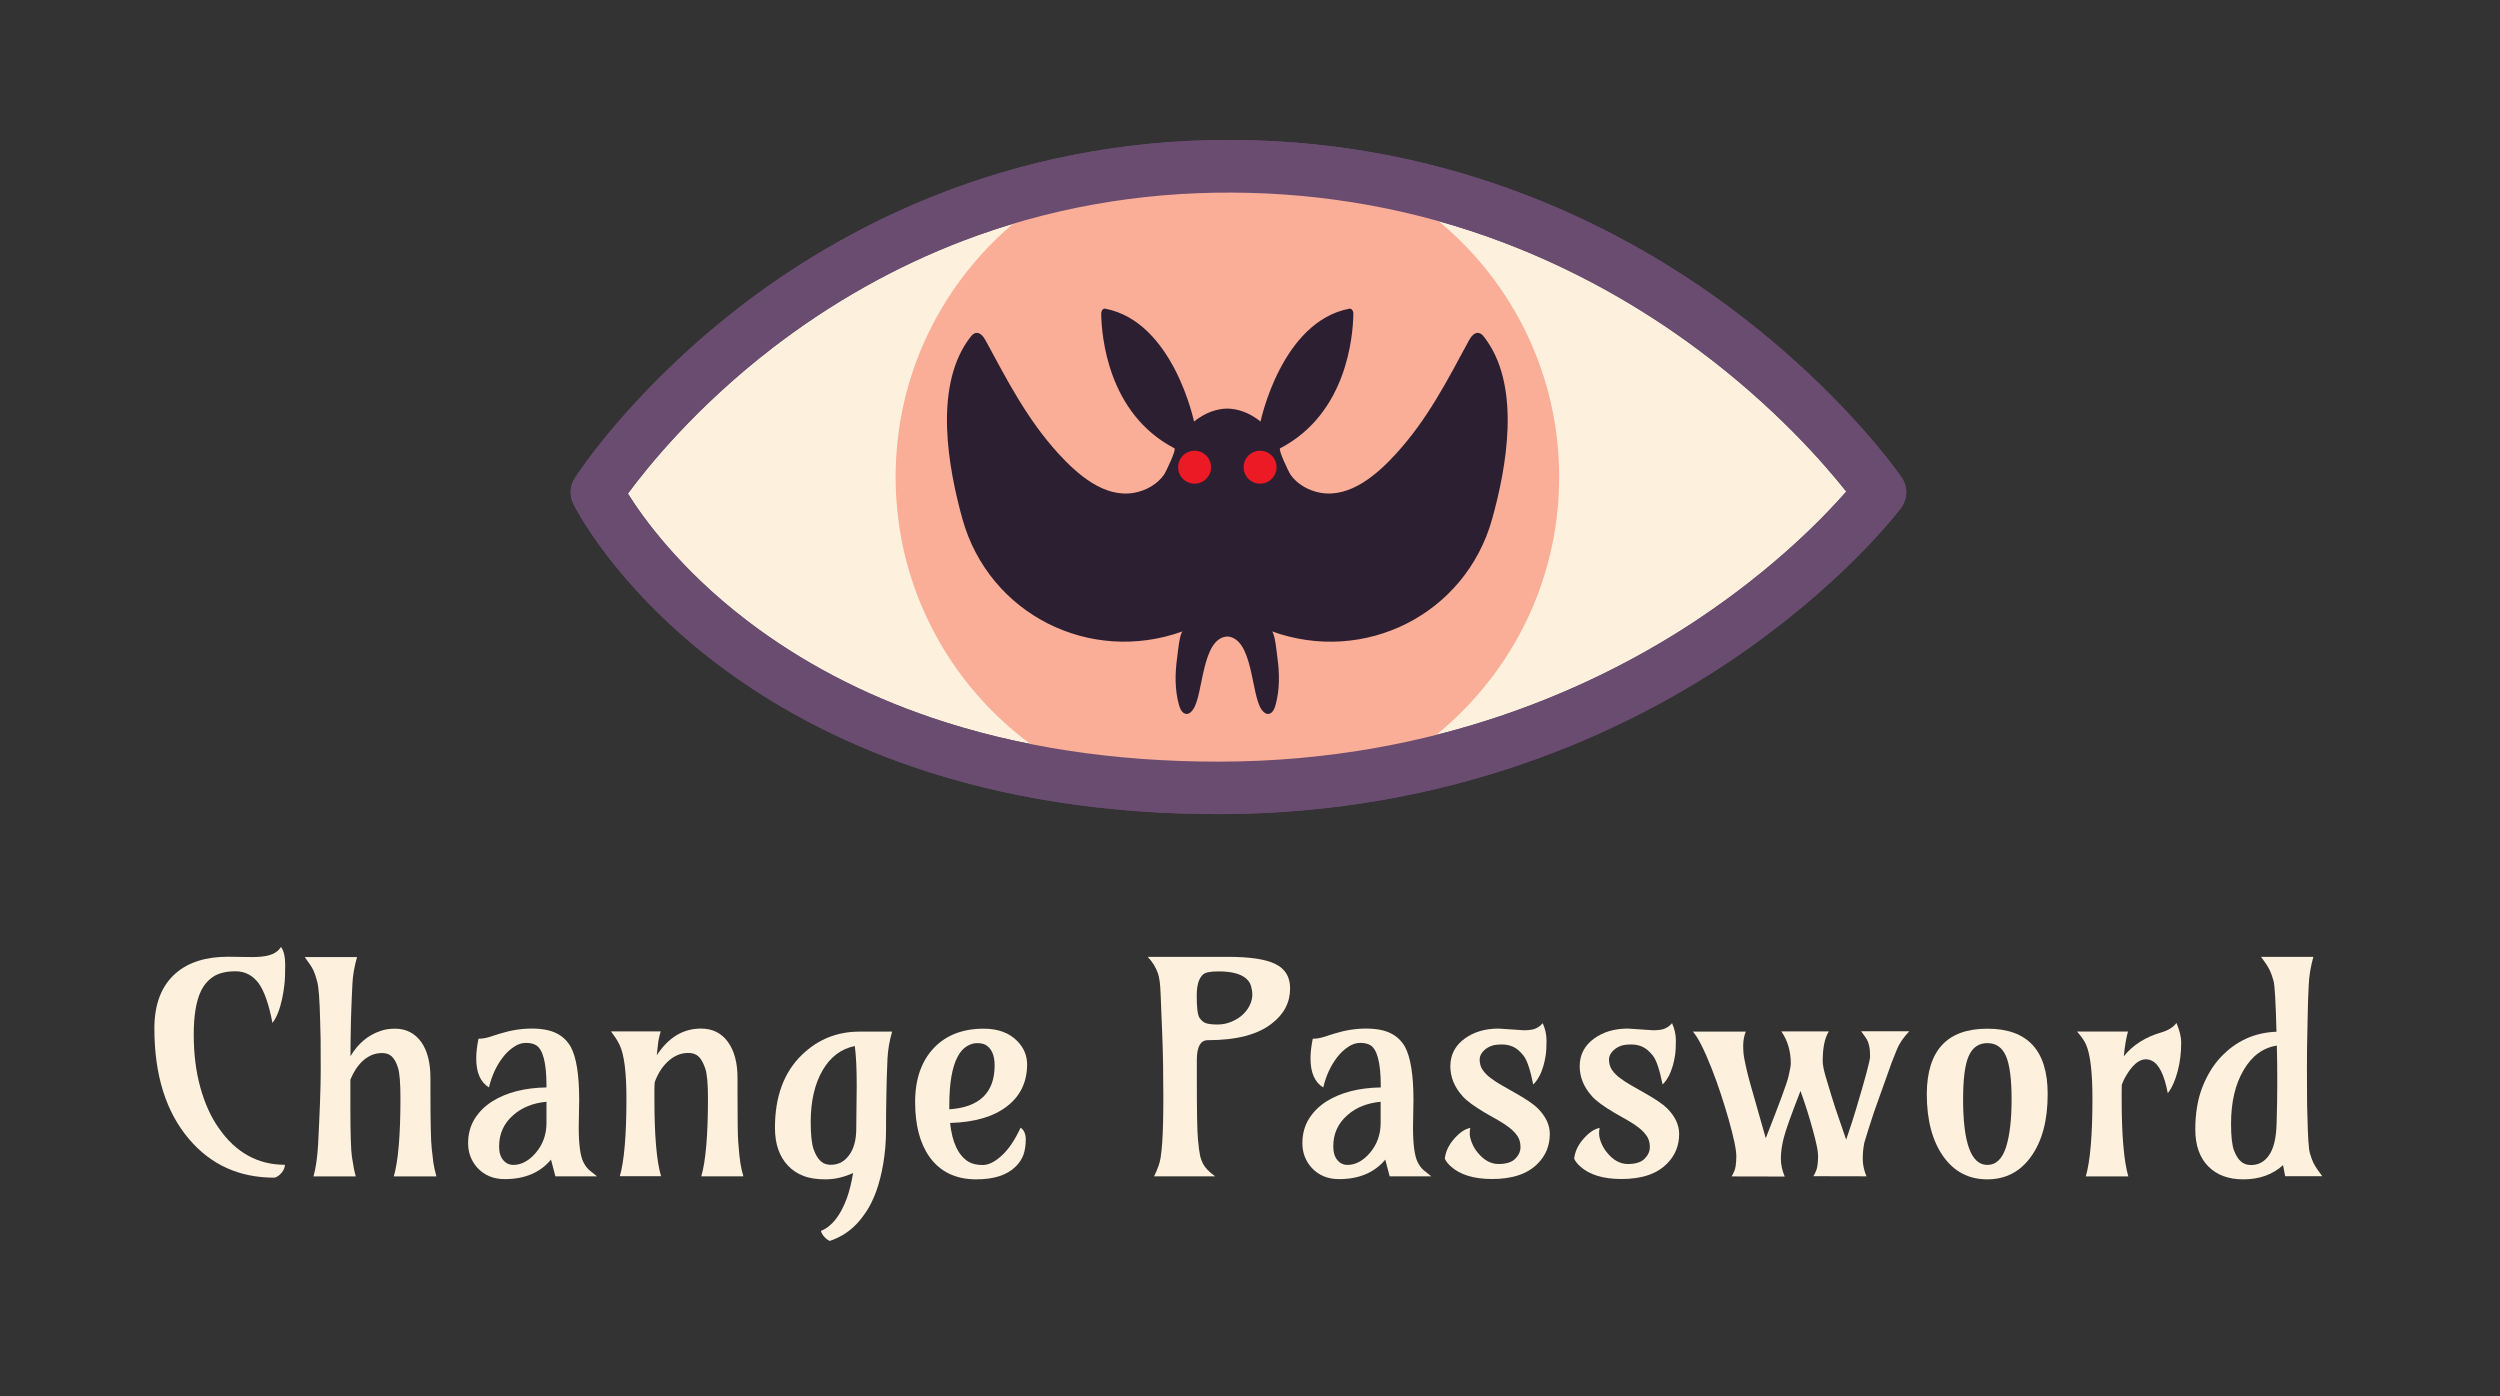 <?xml version="1.0" encoding="utf-8"?>
<!-- Generator: Adobe Illustrator 27.5.0, SVG Export Plug-In . SVG Version: 6.00 Build 0)  -->
<svg version="1.1" id="Layer_1" xmlns="http://www.w3.org/2000/svg" xmlns:xlink="http://www.w3.org/1999/xlink" x="0px" y="0px"
	 viewBox="0 0 2216.9 1238.2" style="enable-background:new 0 0 2216.9 1238.2;" xml:space="preserve">
<rect x="0" y="0" width="2216.9" height="1238.2" fill="#333333" stroke="none"/>
<style type="text/css">
	.st0{fill:#FDF1DE;}
	.st1{fill:#694C70;}
	.st2{fill:#FAAD97;}
	.st3{fill:#2D1F32;}
	.st4{fill:#EC1A24;}
</style>
<g>
	<g>
		<g>
			<path class="st0" d="M529.3,436.5c0,0,185.6-290.7,563.4-289.1C1470.4,149,1667,436.5,1667,436.5s-196.5,262.1-586.7,262.1
				C658.7,698.6,529.3,436.5,529.3,436.5z"/>
		</g>
		<path class="st1" d="M1080.2,721.9c-98.7,0-190.1-14.2-271.5-42.2c-65.6-22.6-124.9-54.1-176.3-93.7
			C544.1,518,509.8,449.7,508.4,446.8c-3.6-7.3-3.1-16,1.3-22.8c2-3.1,49.7-76.9,145.4-151.1c88.3-68.4,236.1-149.7,437.7-148.8
			c201.5,0.9,352,81.9,442.7,149.8c98.3,73.6,148.7,146.4,150.8,149.5c5.6,8.2,5.4,19.1-0.6,27.1c-2.1,2.8-52.7,69.5-152.7,136.5
			C1440.9,648.5,1287.6,721.9,1080.2,721.9z M556.8,437.7c13.1,21,46.1,67.3,106.2,113.1c47.4,36.1,102.1,64.9,162.7,85.5
			c76.1,25.9,161.7,39.1,254.5,39.1c194.8,0,338.7-68.5,425.1-126c68.4-45.5,112.7-91.5,131.9-113.5c-18.9-23.9-63.1-75-131.2-125.7
			c-54.1-40.3-112.6-72.4-173.7-95.5c-76.2-28.8-156.9-43.6-239.9-43.9c-82.9-0.4-162.9,14-237.9,42.5
			c-60.1,22.9-117.2,55-169.7,95.4C616.4,361.4,573.5,415,556.8,437.7z M529.3,436.5L529.3,436.5L529.3,436.5z"/>
	</g>
	<g>
		<g>
			<circle class="st2" cx="1088.4" cy="423" r="294.2"/>
		</g>
	</g>
	<g>
		<g>
			<g>
				<path class="st3" d="M1318.8,302.6c-0.9-1.2-1.7-2.5-2.7-3.7c-1.2-1.6-2.7-3.2-4.6-3.6c-3.9-0.9-7,3.1-8.9,6.6
					c-19.5,36-36.7,69.9-64.7,100.5c-16.5,18.1-40.4,39.2-66.9,34.6c-10.6-1.9-20.9-7.6-26.9-16.5c-1-1.5-11-21.9-8.9-23
					c59.3-30.8,64.6-99.8,64.9-119.2c0-2.8-1.6-4.9-3.4-4.6c-60.5,11.4-78.9,100.1-78.9,100.1c-10.4-8.3-20.5-11.3-29.5-11.5v0
					c0,0,0,0,0,0s0,0,0,0v0c-9,0.2-19.1,3.2-29.5,11.5c0,0-18.4-88.7-78.9-100.1c-1.8-0.3-3.4,1.8-3.4,4.6
					c0.3,19.3,5.7,88.4,64.9,119.2c2.1,1.1-7.9,21.5-8.9,23c-6,8.9-16.3,14.6-26.9,16.5c-26.5,4.7-50.3-16.5-66.9-34.6
					c-28-30.7-45.2-64.5-64.7-100.5c-1.9-3.5-5-7.5-8.9-6.6c-1.9,0.4-3.4,2.1-4.6,3.6c-0.9,1.2-1.8,2.4-2.7,3.7
					c-29.3,42.7-17.1,111.6-4.4,157.5c23.6,84.7,113.2,129.5,195.5,99.7c-2.9,1-4.6,20.3-5,22.9c-2,14.2-2.3,28.9,1.7,42.9
					c1,3.4,3,7.4,6.6,7.5c2.5,0,4.4-2,5.8-4c9.3-13.4,7.3-63.2,30.3-64.7c23,1.5,21,51.3,30.3,64.7c1.4,2,3.4,4,5.8,4
					c3.6,0,5.6-4,6.6-7.5c3.9-13.9,3.7-28.6,1.7-42.9c-0.4-2.6-2.1-21.8-5-22.9c82.2,29.8,171.9-14.9,195.5-99.7
					C1336,414.2,1348.2,345.3,1318.8,302.6z"/>
			</g>
		</g>
	</g>
	<g>
		<g>
			<circle class="st4" cx="1059.3" cy="414.3" r="14.6"/>
		</g>
	</g>
	<g>
		<g>
			<circle class="st4" cx="1117.4" cy="414.3" r="14.6"/>
		</g>
	</g>
	<g>
		<path class="st1" d="M1080.2,721.9c-98.7,0-190.1-14.2-271.5-42.2c-65.6-22.6-124.9-54.1-176.3-93.7
			C544.1,518,509.8,449.7,508.4,446.8c-3.6-7.3-3.1-16,1.3-22.8c2-3.1,49.7-76.9,145.4-151.1c88.3-68.4,236.1-149.7,437.7-148.8
			c201.5,0.9,352,81.9,442.7,149.8c98.3,73.6,148.7,146.4,150.8,149.5c5.6,8.2,5.4,19.1-0.6,27.1c-2.1,2.8-52.7,69.5-152.7,136.5
			C1440.9,648.5,1287.6,721.9,1080.2,721.9z M556.8,437.7c13.1,21,46.1,67.3,106.2,113.1c47.4,36.1,102.1,64.9,162.7,85.5
			c76.1,25.9,161.7,39.1,254.5,39.1c194.8,0,338.7-68.5,425.1-126c68.4-45.5,112.7-91.5,131.9-113.5c-18.9-23.9-63.1-75-131.2-125.7
			c-54.1-40.3-112.6-72.4-173.7-95.5c-76.2-28.8-156.9-43.6-239.9-43.9c-82.9-0.4-162.9,14-237.9,42.5
			c-60.1,22.9-117.2,55-169.7,95.4C616.4,361.4,573.5,415,556.8,437.7z M529.3,436.5L529.3,436.5L529.3,436.5z"/>
	</g>
</g>
<g>
	<path class="st0" d="M249.2,839.7c2.5,3.5,3.7,8.8,3.7,16c0,7.2-0.2,13-0.7,17.4c-0.5,4.5-1.2,8.8-2.1,12.9
		c-2,9.3-4.9,16.4-8.5,21.1c-3.1-16.4-7.2-28.1-12.2-35.1c-5.3-7.1-12.1-10.7-20.5-10.7c-8.4,0-15,1.6-19.8,4.8
		c-4.8,3.2-8.4,7.5-10.9,12.7c-4.2,8.7-6.4,21.6-6.4,38.6c0,17,1.9,32.6,5.8,46.7c3.9,14.1,9.3,26.3,16.5,36.4
		c15,21.6,34.6,32.4,58.6,32.4c-0.3,3.8-2.3,7.1-6,9.9c-1.1,0.8-2.3,1.4-3.6,1.5c-30.8,0-55.9-11.3-75.3-34
		c-20.6-24.1-30.9-56.9-30.9-98.4c0-21.7,6.4-38,19.1-49c11.3-9.7,26.7-14.5,46.3-14.5l21.2,0.3c10,0,17-1.4,21.1-4.3
		C246.3,843.3,247.9,841.7,249.2,839.7z"/>
	<path class="st0" d="M349.2,1043.2c3.9-13.4,5.9-36.4,5.9-69.1c0-13.7-0.7-22.7-2.2-27.3c-1.4-4.5-3.2-7.8-5.4-9.9
		c-2.2-2.1-5-3.1-8.6-3.1c-3.6,0-6.9,0.7-9.8,2c-2.9,1.4-5.5,3.1-7.8,5.3c-4.3,4.1-7.8,9.5-10.6,16.3v24.3c0,23.8,0.5,38.6,1.4,44.3
		c1.1,7.5,2.2,13.2,3.4,17.2H278c2-7.1,3.4-16.6,4.1-28.4c1.5-29.5,2.3-51.2,2.3-65.2c0-13.9,0-23.5-0.1-28.6
		c-0.1-5.1-0.2-10.2-0.4-15.3c-0.4-18.5-1.3-30.1-2.5-34.8c-1.2-4.7-2.4-8.1-3.4-10.3c-1.1-2.2-2.2-4.1-3.5-5.9l-4.3-6h46.4
		c-2.4,8.6-3.8,16.5-4.1,23.9s-0.7,13.4-0.8,18c-0.2,4.6-0.3,9.5-0.5,14.6c-0.3,11.9-0.4,22.3-0.4,31.4
		c6.7-11.3,15.6-18.7,26.6-22.4c3.9-1.4,8.3-2,13.1-2s9.2,1,13.2,3.1c3.9,2.1,7.2,5,9.9,8.8c5.4,7.7,8.1,18.3,8.1,31.7v13.6
		c0,25.9,0.4,42.2,1.1,48.8c0.7,6.6,1.2,10.9,1.5,13c0.6,3.7,1.5,7.7,2.7,12H349.2z"/>
	<path class="st0" d="M513.6,975.3l-0.4,24.4c0,15.2,1.4,25.5,4.2,31c1.7,3.3,3.7,5.9,6,7.6l6,4.8h-36.9l-3.9-14.8
		c-9.6,11.5-23.2,17.3-41,17.3c-10.1,0-18.2-3.4-24.4-10.2c-5.4-6.1-8.1-13.3-8.1-21.6c0-8.3,2-15.6,5.9-21.8
		c3.9-6.2,9.1-11.3,15.6-15.4c12.7-7.9,28.7-12,48-12.3v-1.4c0-20.6-3.2-32.7-9.5-36.2c-2.3-1.3-5.2-1.9-8.8-1.9
		c-3.6,0-7.2,1.2-10.7,3.6c-3.6,2.4-6.8,5.4-9.7,9.2c-5.8,7.5-9.9,16.5-12.3,26.7c-7.5-4.5-11.3-13.1-11.3-25.8c0-5.2,0.7-11,2-17.4
		c3.2,0,6.3-0.5,9.2-1.4l9.8-3.1c9.6-3,19-4.5,28.1-4.5c9.2,0,16.5,1.4,21.9,4.1c5.5,2.7,9.7,6.7,12.8,12.1
		C511.1,937.4,513.6,953.1,513.6,975.3z M446.2,1028.7c2.4,2.9,5.4,4.3,9.1,4.3c3.6,0,7.2-1,10.6-2.9c3.4-1.9,6.4-4.5,9.2-7.8
		c6.4-7.5,9.5-16.4,9.5-26.6V977c-11.9,1.1-21.7,5-29.4,11.8c-8.4,7.3-12.6,16.5-12.6,27.7C442.5,1021.8,443.8,1025.8,446.2,1028.7z
		"/>
	<path class="st0" d="M549.6,1043.2c3.9-13.4,5.9-36.4,5.9-69.1c0-23.2-2-39.1-6.1-47.6c-1-2.1-2.2-4.1-3.4-6l-4.2-5.9h44.1
		c-1.3,4.2-2.1,8.2-2.5,12l-1,9.2c10.3-15.8,23.3-23.7,39.2-23.7c10.3,0,18.3,4,24,12c5.6,7.8,8.4,18.4,8.4,31.7v13.6
		c0,23.3,0.2,37.6,0.6,42.7c0.4,5.2,0.8,9.1,1,11.8c0.3,2.7,0.6,5.1,0.9,7.2c0.6,4,1.5,8,2.7,12h-37.3c3.9-13.4,5.9-36.4,5.9-69.1
		c0-13.1-0.8-22-2.5-26.8c-1.7-4.8-3.6-8.3-5.9-10.4c-2.3-2.1-5.3-3.1-9-3.1c-6.9,0-13.1,2.7-18.7,8.1c-4.8,4.7-8.5,10.6-11.1,17.8
		c-0.2,2.3-0.3,4.7-0.3,7.1v7.2c0,32.6,1.9,55.7,5.9,69.1H549.6z"/>
	<path class="st0" d="M756.5,1040.2c-8.2,3.7-16.3,5.6-24.3,5.6c-8,0-14.6-1-19.8-3.1c-5.3-2-9.8-5-13.5-8.9
		c-7.8-8.1-11.7-19.4-11.7-33.7c0-27.6,7.9-49.2,23.8-64.6c14.2-13.8,31.2-20.7,51.1-20.7h29c-2.4,8.2-3.7,16.1-4.1,23.7
		c-0.3,7.5-0.6,13.7-0.7,18.5c-0.1,4.8-0.2,9.6-0.3,14.6c-0.2,9.8-0.3,19.9-0.3,30.1c0,10.3-0.8,20.2-2.4,29.8
		c-1.6,9.6-3.8,18-6.4,25.2c-2.7,7.2-5.7,13.4-9.2,18.4c-3.4,5.1-7,9.4-10.7,12.8c-6.1,5.7-13.2,9.8-21.2,12.5
		c-1.7-0.7-3.3-1.9-4.9-3.7c-1.6-1.8-2.5-3.5-2.9-5.2c9.7-3.9,17.3-13.6,23-29.1C753.2,1056.4,755,1049,756.5,1040.2z M759.3,1000.7
		l0.4-38.2c0-15.3-0.6-27-1.7-34.9c-12,2.4-21.5,9.5-28.5,21.4c-7,12.1-10.6,27.4-10.6,45.9c0,11.4,0.9,19.5,2.6,24.3
		c1.7,4.8,3.8,8.2,6.2,10.4c2.4,2.2,5.3,3.3,8.8,3.3s6.5-0.7,9.1-2c2.6-1.4,5-3.4,7-6.1C757.1,1019.1,759.3,1011,759.3,1000.7z"/>
	<path class="st0" d="M905,1000c3.1,2,4.6,5.6,4.6,10.6c0,5-0.7,9.5-2,13.3c-1.4,3.8-3.7,7.4-7.1,10.7c-7.6,7.5-19.2,11.2-34.9,11.2
		c-18.1,0-32-6.7-41.5-20.1c-8.4-12-12.6-28.1-12.6-48.5c0-20.5,5.7-36.6,17-48.3c10.8-11.1,25.4-16.7,43.8-16.7
		c12.8,0,22.8,3.7,30,11.2c5.7,5.9,8.5,12.8,8.5,20.5s-1.5,14.8-4.5,21c-3,6.2-7.4,11.6-13.3,16.1c-12,9.3-28.9,14.2-50.5,14.8
		c1.8,17,7.1,28.5,16,34.2c3.2,2,7.5,3.1,12.8,3.1c5.3,0,11-2.8,17-8.4C894.5,1019.1,900,1010.8,905,1000z M841.8,983.7
		c26.8-1.8,40.2-14.8,40.2-38.9c0-9.1-2.7-15.2-8.1-18.3c-1.9-1-4.3-1.5-7.4-1.5c-3.1,0-6.1,0.9-9.2,2.8c-3.1,1.9-5.8,4.9-8.1,9.2
		c-4.9,9.2-7.4,23.5-7.4,42.9V983.7z"/>
	<path class="st0" d="M1071,922.4c-6.4,0-9.7,5.8-9.7,17.4v16c0,29.5,0.3,47.7,1,54.6c0.6,6.9,1.3,11.7,1.9,14.4
		c0.6,2.7,1.5,5.1,2.6,7.2c1.8,3.5,5.3,7.2,10.7,11.1h-54.1c3.1-6.3,5-11.6,5.7-16c0.7-4.4,1.2-9.1,1.5-14c0.7-10,1-23.4,1-40.3
		c0-20.4-0.3-39.1-1-56l-1.4-35c-0.3-8.8-1.1-15-2.3-18.4c-1.9-5.5-4.9-10.5-9.2-14.9h71.1c19.2,0,33,2,41.6,6.1
		c9.1,4.2,13.6,11.5,13.6,21.8c0,12.6-5.4,22.9-16.2,31.2C1115.3,917.5,1096.3,922.4,1071,922.4z M1102.7,899.1
		c2.7-2.7,4.6-5.5,5.9-8.5c1.3-3,1.9-5.8,1.9-8.4c0-2.6-0.4-5.2-1.1-7.7c-0.7-2.5-2.1-4.8-4.3-6.7c-4.8-4.2-12.9-6.4-24.4-6.4
		c-7,0-11.5,0.8-13.6,2.5c-3.9,3.2-5.9,9.5-5.9,19c0,10.6,0.8,17.2,2.5,19.7c1.7,2.5,3.6,4.1,5.9,4.8c2.2,0.7,5.6,1.1,10.1,1.1
		c4.5,0,8.8-0.9,12.8-2.7C1096.7,904,1100.1,901.7,1102.7,899.1z"/>
	<path class="st0" d="M1253.4,975.3l-0.4,24.4c0,15.2,1.4,25.5,4.2,31c1.7,3.3,3.7,5.9,6,7.6l6,4.8h-36.9l-3.9-14.8
		c-9.6,11.5-23.2,17.3-41,17.3c-10.1,0-18.2-3.4-24.4-10.2c-5.4-6.1-8.1-13.3-8.1-21.6c0-8.3,2-15.6,5.9-21.8
		c3.9-6.2,9.1-11.3,15.6-15.4c12.7-7.9,28.7-12,48-12.3v-1.4c0-20.6-3.2-32.7-9.5-36.2c-2.3-1.3-5.2-1.9-8.8-1.9
		c-3.6,0-7.2,1.2-10.7,3.6c-3.6,2.4-6.8,5.4-9.7,9.2c-5.8,7.5-9.9,16.5-12.3,26.7c-7.5-4.5-11.3-13.1-11.3-25.8c0-5.2,0.7-11,2-17.4
		c3.2,0,6.3-0.5,9.2-1.4l9.8-3.1c9.6-3,19-4.5,28.1-4.5s16.5,1.4,21.9,4.1c5.5,2.7,9.7,6.7,12.8,12.1
		C1250.8,937.4,1253.4,953.1,1253.4,975.3z M1185.9,1028.7c2.4,2.9,5.4,4.3,9.1,4.3c3.6,0,7.2-1,10.6-2.9c3.4-1.9,6.4-4.5,9.2-7.8
		c6.4-7.5,9.5-16.4,9.5-26.6V977c-11.9,1.1-21.7,5-29.4,11.8c-8.4,7.3-12.6,16.5-12.6,27.7
		C1182.3,1021.8,1183.5,1025.8,1185.9,1028.7z"/>
	<path class="st0" d="M1368,907.3c2.3,5.1,3.4,10.2,3.4,15.4c0,5.2-0.2,9.5-0.7,12.8c-0.5,3.4-1.2,6.7-2.1,9.8
		c-2.1,7.1-5.1,12.6-9,16.4c-2.6-13.1-5.5-21.7-8.6-25.6c-3.1-3.9-6.2-6.5-9.3-7.9c-3.1-1.4-6.4-2-9.9-2c-3.5,0-6.3,0.3-8.5,1
		c-2.2,0.7-4.1,1.7-5.7,2.9c-3.6,2.8-5.5,6-5.5,9.5s0.9,6.6,2.7,9.2c1.8,2.6,4.1,5,7.1,7.2c2.9,2.2,6.3,4.4,10,6.5l11.4,6.5
		c9.8,5.5,16.6,10.1,20.2,13.7c7.2,7.2,10.8,14.8,10.8,22.8c0,10.4-3.6,19.2-10.7,26.3c-9,9.2-22.5,13.7-40.4,13.7
		c-16.4,0-28.7-3.8-36.9-11.4c-2.4-2.2-4.1-4.4-5.1-6.6c0.7-6.4,3.5-12.3,8.5-17.9c4.8-5.4,9.5-8.6,14.1-9.4c-0.3,1.1-0.5,2.8-0.5,5
		c0,2.2,0.6,4.9,1.9,8.2c1.3,3.3,3.1,6.3,5.5,9.1c5.3,6.4,11.4,9.7,18.1,9.7c6.7,0,11.6-1.5,14.8-4.6c3.1-3.1,4.7-6.5,4.7-10.4
		c0-3.9-0.9-7.2-2.7-9.8c-1.8-2.6-4.1-5.1-7.1-7.4c-2.9-2.3-6.3-4.5-10-6.6l-11.4-6.5c-9.8-5.8-16.5-10.7-20.1-14.8
		c-7.3-8.1-10.9-17-10.9-26.6c0-10.1,4.2-18.3,12.7-24.5c8.1-5.9,18.1-8.9,30.1-8.9l22.4,1.5c5.4,0,9.2-0.7,11.3-2
		C1364.8,910.5,1366.6,909,1368,907.3z"/>
	<path class="st0" d="M1482.7,907.3c2.3,5.1,3.4,10.2,3.4,15.4c0,5.2-0.2,9.5-0.7,12.8c-0.5,3.4-1.2,6.7-2.1,9.8
		c-2.1,7.1-5.1,12.6-9,16.4c-2.6-13.1-5.5-21.7-8.6-25.6c-3.1-3.9-6.2-6.5-9.3-7.9c-3.1-1.4-6.4-2-9.9-2c-3.5,0-6.3,0.3-8.5,1
		c-2.2,0.7-4.1,1.7-5.7,2.9c-3.6,2.8-5.5,6-5.5,9.5s0.9,6.6,2.7,9.2c1.8,2.6,4.1,5,7.1,7.2c2.9,2.2,6.3,4.4,10,6.5l11.4,6.5
		c9.8,5.5,16.6,10.1,20.2,13.7c7.2,7.2,10.8,14.8,10.8,22.8c0,10.4-3.6,19.2-10.7,26.3c-9,9.2-22.5,13.7-40.4,13.7
		c-16.4,0-28.7-3.8-36.9-11.4c-2.4-2.2-4.1-4.4-5.1-6.6c0.7-6.4,3.5-12.3,8.5-17.9c4.8-5.4,9.5-8.6,14.1-9.4c-0.3,1.1-0.5,2.8-0.5,5
		c0,2.2,0.6,4.9,1.9,8.2c1.3,3.3,3.1,6.3,5.5,9.1c5.3,6.4,11.4,9.7,18.1,9.7c6.7,0,11.6-1.5,14.8-4.6c3.1-3.1,4.7-6.5,4.7-10.4
		c0-3.9-0.9-7.2-2.7-9.8c-1.8-2.6-4.1-5.1-7.1-7.4c-2.9-2.3-6.3-4.5-10-6.6l-11.4-6.5c-9.8-5.8-16.5-10.7-20.1-14.8
		c-7.3-8.1-10.9-17-10.9-26.6c0-10.1,4.2-18.3,12.7-24.5c8.1-5.9,18.1-8.9,30.1-8.9l22.4,1.5c5.4,0,9.2-0.7,11.3-2
		C1479.5,910.5,1481.3,909,1482.7,907.3z"/>
	<path class="st0" d="M1621.6,914.8c-3.6,5.9-5.3,14.6-5.3,26.3c0,2.8,0.8,7.2,2.5,13.2c4.1,13.7,7,23.2,8.8,28.6l9.5,27.7
		c4-11.8,6.9-20.6,8.6-26.5c8.4-28,12.6-43.7,12.6-47.2c0-3.5-0.2-6.1-0.5-8c-0.3-1.8-0.8-3.5-1.4-5.2c-1-2.3-3-5.3-6-9.2h42.6
		c-5.3,5.7-8.9,11-10.9,16.1c-2,5-3.6,8.9-4.6,11.5l-15.8,44.3c-3.9,11.9-6.7,20.7-8.4,26.5c-1,4.6-1.5,9.5-1.5,14.6
		c0,5.2,1.1,10.4,3.3,15.6l-47.1-0.1c2-3.2,3.2-6.3,3.6-9.1c0.4-2.8,0.6-5.6,0.6-8.3c0-2.7-0.4-6.1-1.3-10c-0.8-4-2-8.6-3.4-13.7
		c-2.9-10.8-6.5-22.3-10.9-34.5c-8.2,21-13.2,35-14.9,41.8c-1.7,6.8-2.5,12.8-2.5,18.1s1.1,10.5,3.4,16l-47.1-0.1
		c2-3.2,3.2-6.3,3.6-9.1c0.4-2.8,0.6-5.8,0.6-8.8c0-3-0.6-7.4-1.8-13c-1.2-5.7-2.9-12.1-4.9-19.3c-2-7.2-4.4-14.8-7-22.8
		c-2.6-8-5.4-15.7-8.3-23c-6.5-16.5-12-27.3-16.5-32.4h46.9c-1.5,3.7-2.3,7.8-2.3,12.3c0,4.5,0.3,8.4,1,11.8
		c0.6,3.4,1.5,7.2,2.5,11.6c1.1,4.4,2.3,9.2,3.8,14.2l12.7,44.6c12.1-30.7,18.9-49,20.2-54.9c1.4-5.9,2-9.7,2-11.4
		c0-10.9-2.8-20.4-8.4-28.4H1621.6z"/>
	<path class="st0" d="M1762.3,912.2c35.7,0,53.5,19.3,53.5,57.9c0,23.4-4.9,41.9-14.8,55.6c-9.6,13.4-22.5,20.1-38.8,20.1
		c-16.3,0-29.2-6.7-38.8-20.1c-9.8-13.7-14.8-32.2-14.8-55.6C1708.8,931.5,1726.6,912.2,1762.3,912.2z M1745.8,936.4
		c-3.4,7.6-5,20.5-5,38.5c0,38.8,7.2,58.1,21.5,58.1c7.6,0,13.1-5.2,16.5-15.5c3.3-10.3,5-24.5,5-42.6s-1.7-30.9-5-38.5
		c-3.4-7.6-8.8-11.4-16.5-11.4S1749.2,928.8,1745.8,936.4z"/>
	<path class="st0" d="M1849.6,1043.2c3.9-13.4,5.9-36.4,5.9-69.1c0-23.2-1.9-39.1-5.6-47.6c-1.5-3.5-4.2-7.4-8.1-11.8h45.2
		c-1.5,5.3-2.8,12.7-3.7,22c8-10,19.1-17.1,33.3-21.2c6.1-1.8,10.6-4.6,13.4-8.4c2.8,6.7,4.2,12.5,4.2,17.3c0,4.8-0.3,9.3-0.8,13.4
		c-0.5,4.1-1.3,8.1-2.3,12c-2.2,8.4-5.1,14.9-8.8,19.6c-3.1-16.5-8-26.2-14.6-29c-7.6-3.3-15.1,1.2-22.4,13.5
		c-1.5,2.5-2.8,5.3-3.8,8.1c-0.1,2-0.1,3.9-0.1,6s0,4.1,0,6.1c0,32.6,2,55.7,5.9,69.1H1849.6z"/>
	<path class="st0" d="M2024.5,1033.2c-9.2,8.4-21,12.6-35.2,12.6c-13.1,0-23.4-3.8-30.9-11.3c-7.8-7.8-11.7-18.8-11.7-33
		c0-14.2,2.1-26.6,6.2-37.3c4.2-10.6,9.6-19.6,16.4-26.8c13.4-14.2,29.8-21.8,49.4-22.5c-0.7-26.1-1.5-41.1-2.6-45
		c-1.1-3.9-2.1-6.9-3.2-9.2c-1.1-2.2-2.3-4.3-3.6-6.2l-4.3-6h46.4c-2.4,8.6-3.8,16.9-4.1,24.9c-0.4,8.1-0.7,15.1-0.8,21.2
		c-0.2,6.1-0.3,12.5-0.4,19.2c-0.3,11.2-0.4,22.3-0.4,33.4c0,11.1,0,19.4,0.1,25.1c0,5.7,0.1,11.1,0.3,16.2
		c0.4,19.1,1.1,30.4,2.2,34c1,3.6,2.1,6.5,3.1,8.6c1.1,2.2,2.3,4.2,3.6,6l4.3,5.9h-32.9L2024.5,1033.2z M2018.8,996.5
		c0.4-13.1,0.6-25.3,0.6-36.7c0-11.4-0.1-22.3-0.4-32.6c-12.3,1.9-22.1,9.1-29.5,21.8c-7.4,12.5-11.1,28.4-11.1,47.4
		c0,11.3,0.9,19.2,2.6,23.7c1.7,4.5,3.8,7.8,6.2,9.9c2.4,2.1,5.3,3.1,8.8,3.1s6.4-0.7,9-2.1c2.6-1.4,4.9-3.5,6.8-6.2
		C2016.1,1019,2018.4,1009.6,2018.8,996.5z"/>
</g>
</svg>
